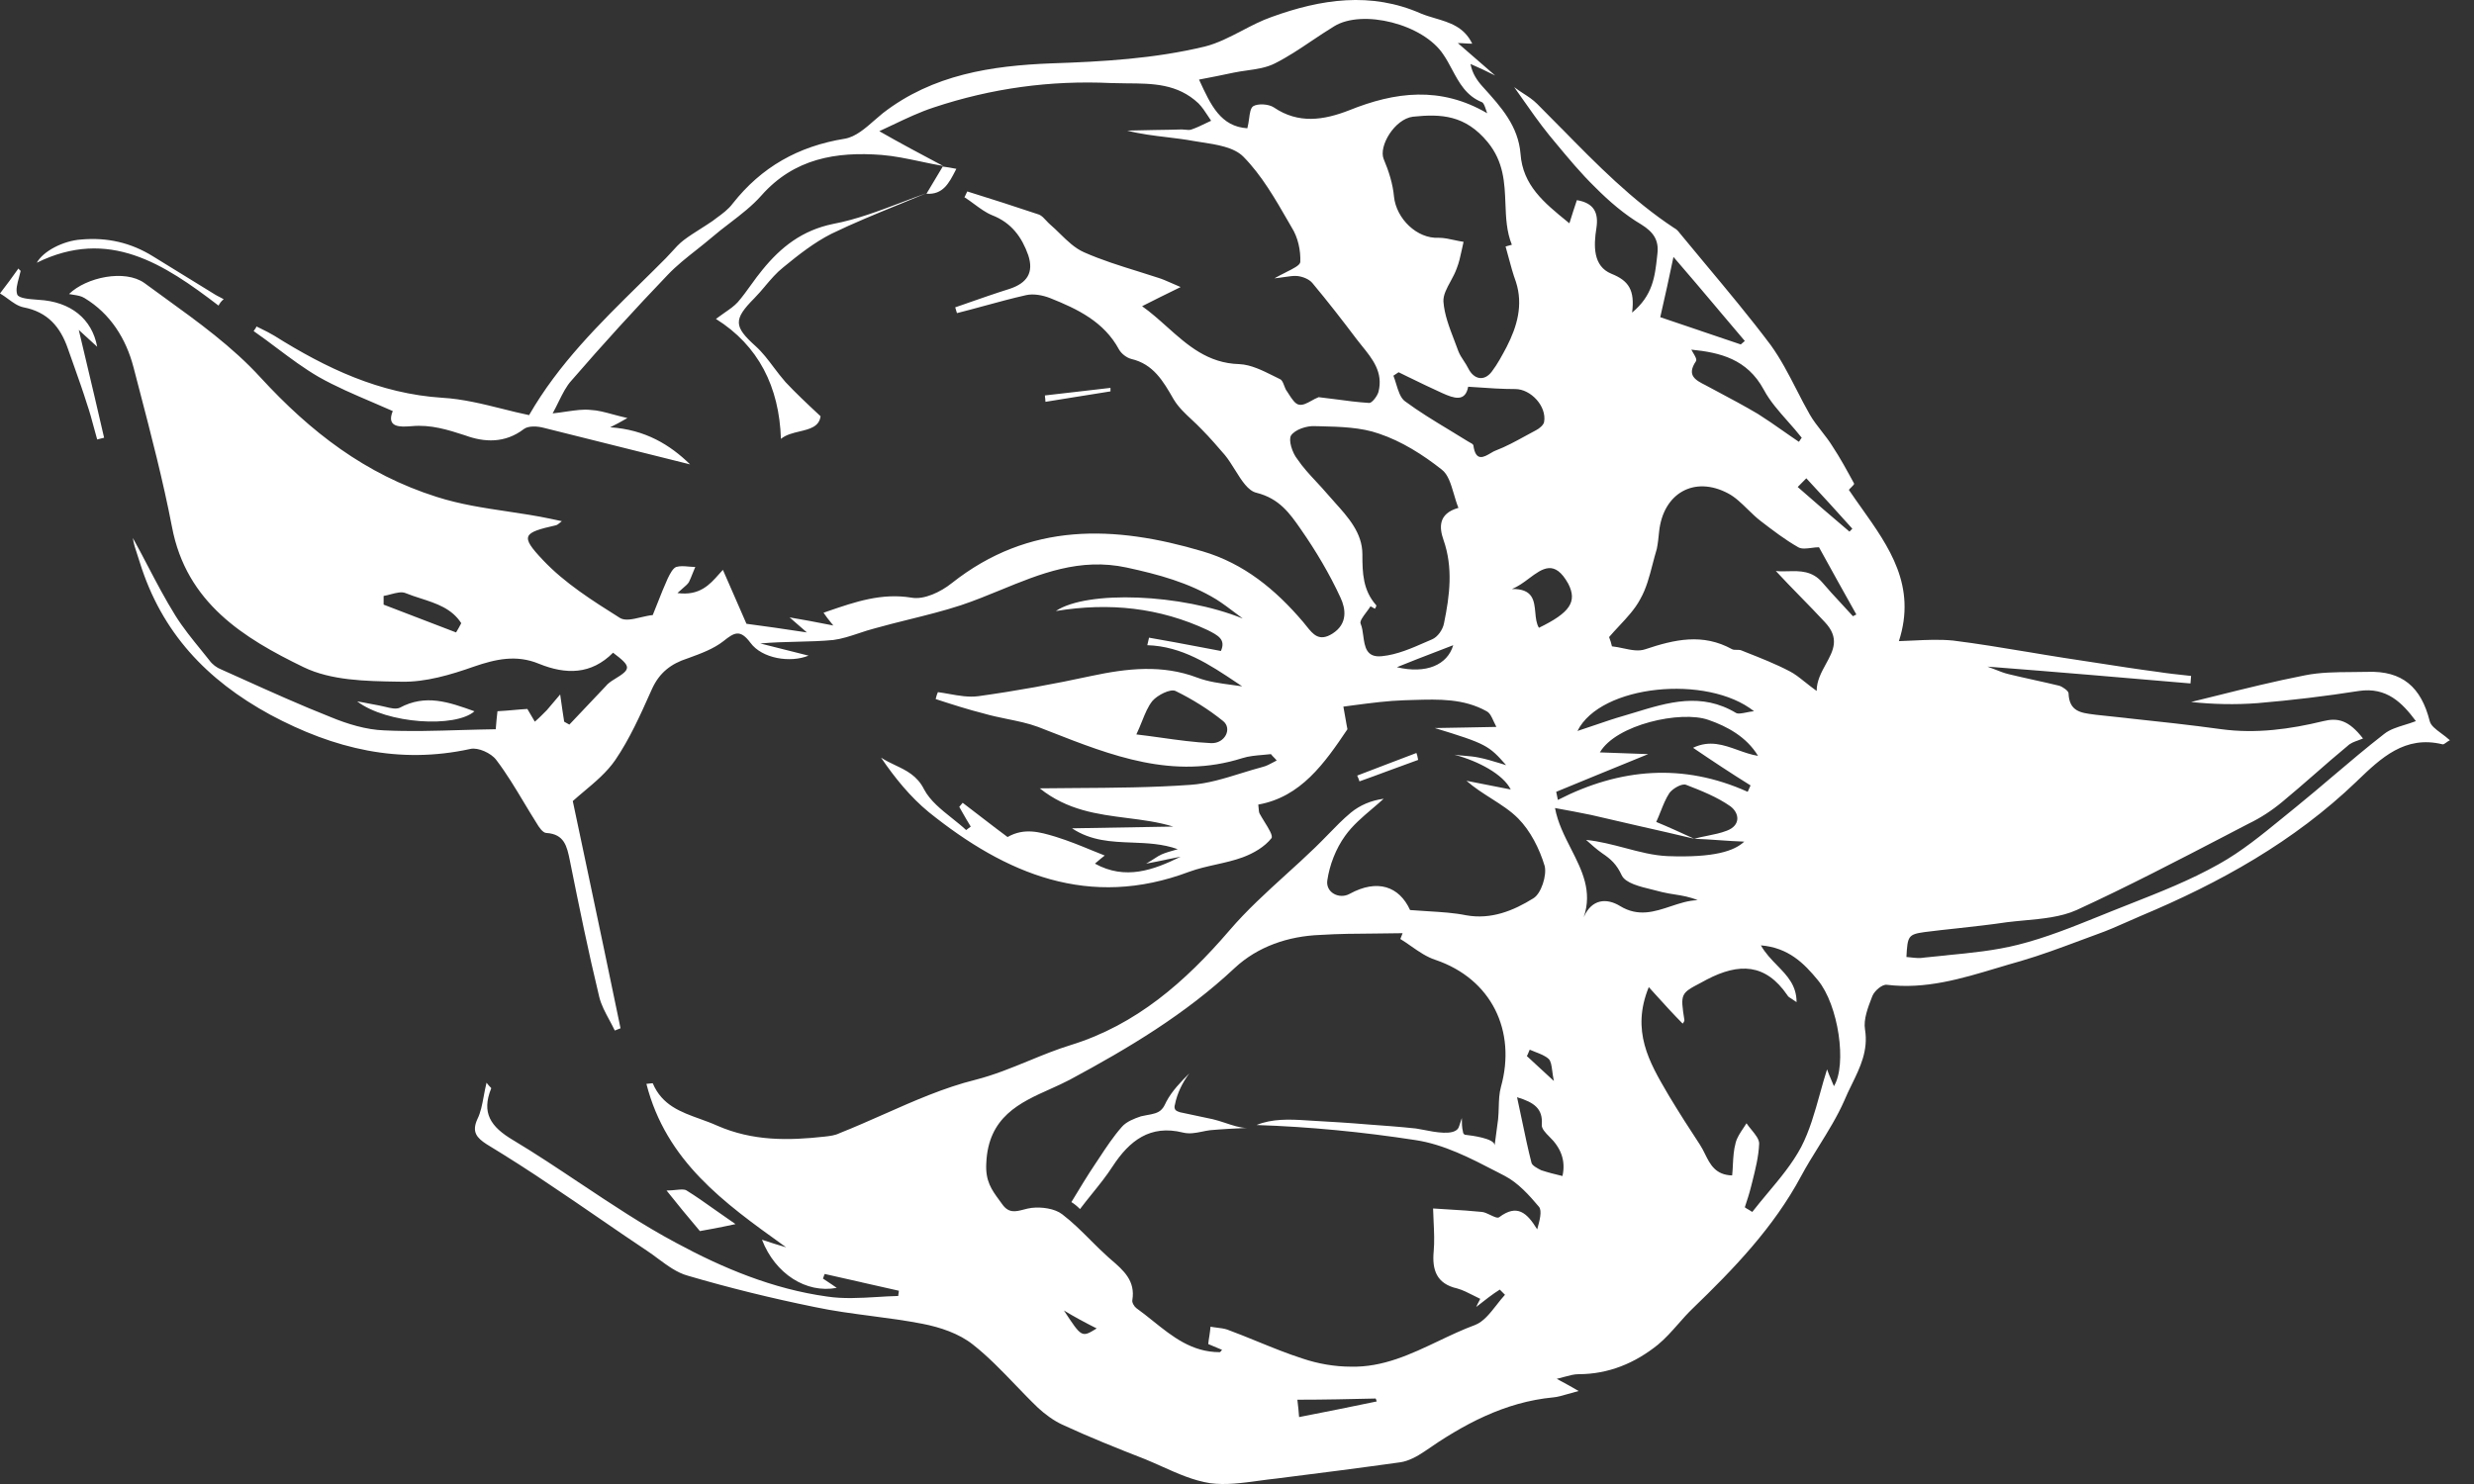 <svg width="50" height="30" viewBox="0 0 50 30" fill="none" xmlns="http://www.w3.org/2000/svg">
<rect x="0" y="0" width="50" height="30" fill="#333333" stroke="none"/>
<path fill-rule="evenodd" clip-rule="evenodd" d="M18.602 3.264L18.602 3.264L18.602 3.264L18.602 3.264L18.602 3.264L18.602 3.264L18.602 3.264L18.602 3.264L18.602 3.264C18.754 3.296 18.907 3.329 19.061 3.355L19.061 3.355C18.619 3.12 18.178 2.886 17.771 2.652C17.862 2.61 17.956 2.566 18.052 2.52C18.311 2.397 18.587 2.265 18.875 2.171C20.037 1.785 21.223 1.621 22.455 1.679C22.561 1.683 22.667 1.684 22.773 1.685C23.292 1.688 23.797 1.69 24.221 2.089C24.297 2.166 24.354 2.254 24.411 2.341C24.433 2.375 24.454 2.408 24.477 2.441C24.44 2.458 24.404 2.475 24.367 2.493L24.367 2.493C24.275 2.538 24.181 2.583 24.082 2.617C24.044 2.632 24 2.627 23.955 2.622C23.932 2.619 23.908 2.617 23.884 2.617C23.703 2.623 23.518 2.625 23.332 2.628L23.332 2.628L23.332 2.628L23.332 2.628L23.332 2.628L23.332 2.628L23.332 2.628L23.332 2.628L23.332 2.628H23.332C23.149 2.631 22.965 2.634 22.78 2.64C23.05 2.71 23.32 2.742 23.587 2.774C23.769 2.796 23.95 2.818 24.128 2.851C24.177 2.859 24.228 2.867 24.279 2.875C24.594 2.923 24.938 2.976 25.128 3.167C25.495 3.538 25.772 4.019 26.043 4.49L26.104 4.596C26.232 4.796 26.29 5.065 26.279 5.299C26.27 5.364 26.142 5.428 25.983 5.507L25.983 5.507L25.983 5.507L25.983 5.508C25.911 5.544 25.832 5.583 25.756 5.627C25.835 5.619 25.903 5.609 25.962 5.6C26.067 5.585 26.146 5.573 26.22 5.58C26.325 5.592 26.453 5.639 26.523 5.721C26.836 6.096 27.127 6.471 27.418 6.857C27.451 6.9 27.485 6.943 27.52 6.986L27.52 6.986C27.739 7.256 27.96 7.529 27.859 7.923C27.836 8.005 27.731 8.146 27.673 8.146C27.435 8.131 27.202 8.1 26.981 8.07C26.867 8.055 26.757 8.041 26.65 8.029C26.598 8.049 26.548 8.077 26.501 8.103C26.412 8.152 26.331 8.196 26.255 8.181C26.177 8.171 26.106 8.06 26.044 7.963L26.044 7.962L26.044 7.962L26.043 7.962L26.043 7.961L26.043 7.961L26.043 7.961C26.032 7.944 26.022 7.927 26.011 7.912C25.986 7.882 25.97 7.839 25.954 7.797C25.933 7.741 25.912 7.686 25.872 7.666C25.829 7.645 25.785 7.623 25.741 7.601L25.741 7.601C25.514 7.488 25.28 7.371 25.047 7.361C24.41 7.344 24.002 6.98 23.585 6.607L23.585 6.607C23.424 6.463 23.261 6.317 23.082 6.19C23.338 6.061 23.547 5.955 23.861 5.803C23.791 5.773 23.732 5.747 23.679 5.724L23.679 5.724C23.567 5.675 23.487 5.64 23.408 5.616C23.275 5.572 23.141 5.53 23.006 5.488L23.006 5.488C22.633 5.372 22.258 5.255 21.909 5.1C21.724 5.019 21.572 4.871 21.423 4.725L21.423 4.725L21.423 4.725C21.357 4.66 21.291 4.596 21.223 4.538C21.198 4.517 21.172 4.489 21.147 4.462C21.101 4.412 21.054 4.361 21.002 4.339C20.514 4.175 20.037 4.022 19.549 3.87C19.538 3.888 19.529 3.908 19.52 3.929C19.511 3.949 19.503 3.97 19.491 3.987C19.558 4.029 19.623 4.077 19.688 4.125C19.805 4.211 19.922 4.298 20.049 4.35C20.444 4.503 20.653 4.796 20.781 5.159C20.897 5.51 20.758 5.721 20.409 5.838C20.113 5.931 19.825 6.032 19.532 6.134L19.532 6.134L19.531 6.135C19.456 6.161 19.381 6.187 19.305 6.213C19.317 6.26 19.328 6.295 19.34 6.33L19.34 6.33C19.526 6.283 19.712 6.233 19.898 6.182C20.177 6.106 20.456 6.03 20.735 5.967C20.886 5.932 21.072 5.967 21.223 6.026C21.781 6.248 22.315 6.506 22.617 7.068C22.664 7.15 22.769 7.232 22.862 7.256C23.309 7.36 23.508 7.704 23.714 8.063L23.722 8.076C23.815 8.232 23.955 8.363 24.093 8.491L24.093 8.491C24.161 8.555 24.229 8.619 24.291 8.685C24.454 8.849 24.605 9.025 24.756 9.2C24.829 9.289 24.895 9.396 24.961 9.501L24.961 9.501C25.094 9.715 25.224 9.923 25.395 9.962C25.856 10.078 26.066 10.378 26.284 10.691L26.29 10.7C26.592 11.133 26.871 11.602 27.092 12.082C27.197 12.305 27.243 12.61 26.929 12.809C26.661 12.979 26.537 12.823 26.405 12.658C26.383 12.63 26.36 12.601 26.337 12.574C25.779 11.918 25.14 11.391 24.303 11.145C22.524 10.618 20.804 10.548 19.235 11.789C19.015 11.965 18.677 12.129 18.422 12.082C17.817 11.983 17.285 12.166 16.738 12.354L16.644 12.387C16.69 12.457 16.737 12.516 16.841 12.645L16.713 12.62C16.469 12.572 16.256 12.531 15.958 12.481L15.958 12.481C16.121 12.621 16.202 12.691 16.307 12.785C15.853 12.715 15.435 12.656 15.086 12.61C14.999 12.412 14.922 12.235 14.849 12.067L14.849 12.067L14.849 12.067C14.767 11.877 14.69 11.7 14.61 11.52C14.583 11.548 14.557 11.578 14.53 11.608C14.346 11.816 14.139 12.05 13.691 11.989C13.733 11.951 13.768 11.92 13.798 11.894L13.798 11.894L13.798 11.894C13.861 11.84 13.9 11.806 13.924 11.766C13.951 11.711 13.974 11.653 13.998 11.592L13.998 11.592L13.998 11.592L13.998 11.592L13.998 11.592L13.998 11.592L13.998 11.592C14.015 11.549 14.032 11.505 14.052 11.461C14.009 11.461 13.965 11.457 13.921 11.454C13.834 11.446 13.746 11.438 13.668 11.461C13.599 11.485 13.54 11.602 13.494 11.696C13.421 11.857 13.357 12.019 13.297 12.171L13.297 12.171L13.297 12.171L13.297 12.171C13.261 12.262 13.226 12.351 13.192 12.434C13.115 12.441 13.034 12.461 12.953 12.479C12.79 12.518 12.631 12.555 12.529 12.492L12.529 12.492C11.971 12.141 11.414 11.789 10.972 11.321C10.507 10.829 10.565 10.77 11.239 10.618C11.267 10.608 11.288 10.592 11.324 10.561C11.334 10.554 11.344 10.545 11.355 10.536C11.251 10.512 11.193 10.501 11.135 10.489L11.135 10.489C10.843 10.427 10.549 10.383 10.255 10.339L10.255 10.339L10.255 10.339L10.255 10.339L10.255 10.339L10.255 10.339L10.255 10.339L10.255 10.339L10.255 10.339C9.777 10.268 9.297 10.196 8.822 10.044C7.381 9.587 6.277 8.732 5.265 7.631C4.699 7.011 4.002 6.507 3.312 6.008C3.18 5.912 3.048 5.817 2.918 5.721C2.522 5.44 1.744 5.604 1.395 5.944C1.425 5.95 1.456 5.955 1.488 5.96C1.565 5.972 1.643 5.984 1.709 6.026C2.232 6.342 2.546 6.846 2.697 7.42C2.737 7.574 2.777 7.728 2.817 7.881L2.817 7.882L2.817 7.883L2.817 7.883L2.817 7.883L2.818 7.884L2.818 7.884C3.058 8.804 3.296 9.72 3.476 10.653C3.766 12.188 4.928 12.902 6.137 13.488C6.693 13.757 7.387 13.769 8.026 13.78L8.113 13.781C8.601 13.793 9.112 13.64 9.577 13.476C10.019 13.324 10.437 13.23 10.891 13.418C11.437 13.64 11.948 13.64 12.39 13.195C12.762 13.476 12.762 13.523 12.413 13.734C12.355 13.769 12.285 13.816 12.239 13.875L11.507 14.648C11.489 14.636 11.472 14.627 11.454 14.619C11.437 14.61 11.419 14.601 11.402 14.589L11.402 14.589C11.379 14.437 11.355 14.285 11.321 14.039C11.193 14.191 11.123 14.273 11.053 14.355L11.053 14.355C10.972 14.437 10.891 14.519 10.809 14.589C10.779 14.535 10.746 14.48 10.718 14.434L10.718 14.434C10.691 14.39 10.669 14.354 10.658 14.332C10.567 14.337 10.478 14.345 10.387 14.353L10.387 14.353C10.281 14.362 10.172 14.372 10.054 14.378C10.042 14.472 10.03 14.601 10.019 14.742C9.792 14.745 9.564 14.752 9.338 14.758L9.337 14.758H9.337H9.337H9.337H9.337C8.81 14.774 8.284 14.79 7.764 14.765C7.404 14.753 7.02 14.636 6.683 14.496C6.076 14.256 5.476 13.986 4.878 13.716L4.878 13.716L4.878 13.716C4.744 13.656 4.609 13.595 4.475 13.535C4.382 13.5 4.289 13.43 4.231 13.348C4.177 13.28 4.122 13.212 4.067 13.144C3.883 12.918 3.697 12.688 3.545 12.445C3.341 12.117 3.161 11.775 2.981 11.43L2.981 11.43C2.884 11.245 2.787 11.059 2.685 10.876C2.701 10.993 2.737 11.1 2.773 11.206C2.791 11.26 2.809 11.313 2.825 11.368C3.266 12.785 4.173 13.746 5.463 14.449C6.753 15.14 8.066 15.456 9.508 15.14C9.659 15.105 9.926 15.222 10.03 15.363C10.235 15.632 10.413 15.929 10.59 16.224C10.674 16.364 10.758 16.503 10.844 16.639C10.891 16.721 10.972 16.839 11.042 16.839C11.407 16.862 11.458 17.111 11.515 17.386L11.518 17.401C11.704 18.326 11.89 19.24 12.111 20.154C12.15 20.314 12.233 20.468 12.315 20.62C12.353 20.691 12.391 20.762 12.425 20.833C12.442 20.828 12.462 20.819 12.483 20.81L12.483 20.81C12.503 20.801 12.524 20.792 12.541 20.787C12.321 19.719 12.095 18.651 11.868 17.575C11.771 17.116 11.674 16.656 11.576 16.194C11.646 16.131 11.723 16.066 11.805 15.997C12.023 15.814 12.267 15.61 12.436 15.363C12.725 14.938 12.939 14.46 13.149 13.99L13.18 13.921C13.331 13.594 13.564 13.418 13.889 13.312L13.923 13.3C14.168 13.21 14.421 13.118 14.621 12.961C14.842 12.785 14.958 12.715 15.168 12.996C15.4 13.312 15.97 13.406 16.341 13.254L15.365 13.008C15.619 12.985 15.868 12.979 16.112 12.973H16.112H16.112C16.359 12.967 16.602 12.961 16.841 12.938C17.013 12.916 17.184 12.859 17.356 12.802C17.463 12.766 17.571 12.73 17.678 12.703C17.908 12.638 18.139 12.581 18.371 12.523C18.724 12.435 19.077 12.348 19.421 12.235C19.692 12.145 19.956 12.036 20.221 11.928C21.024 11.598 21.824 11.27 22.769 11.473C23.419 11.614 24.024 11.778 24.582 12.117C24.718 12.203 24.848 12.302 24.977 12.399L24.977 12.399L24.977 12.399L24.977 12.399L24.977 12.399L24.977 12.399C25.024 12.435 25.07 12.47 25.116 12.504C23.873 12 21.967 11.93 21.339 12.352C22.42 12.176 23.431 12.281 24.407 12.738C24.616 12.844 24.779 12.926 24.675 13.16C24.538 13.134 24.403 13.109 24.269 13.083C23.914 13.016 23.568 12.95 23.222 12.891C23.21 12.949 23.199 12.996 23.187 13.043L23.187 13.043C23.894 13.065 24.449 13.436 24.993 13.8L25.105 13.875C25.038 13.865 24.971 13.856 24.905 13.847C24.659 13.814 24.418 13.782 24.198 13.699C23.489 13.43 22.78 13.511 22.06 13.664C21.304 13.828 20.537 13.968 19.77 14.074C19.578 14.099 19.379 14.064 19.183 14.029C19.107 14.015 19.031 14.002 18.956 13.992C18.933 14.039 18.922 14.085 18.91 14.132C19.235 14.238 19.561 14.343 19.886 14.425C20.04 14.47 20.198 14.502 20.356 14.535C20.567 14.578 20.779 14.621 20.979 14.695C21.057 14.725 21.136 14.756 21.215 14.787L21.215 14.787C22.462 15.276 23.716 15.768 25.105 15.327C25.238 15.285 25.378 15.273 25.519 15.261C25.574 15.257 25.63 15.252 25.686 15.245C25.703 15.269 25.724 15.289 25.744 15.31L25.744 15.31C25.764 15.33 25.785 15.351 25.802 15.374C25.779 15.386 25.756 15.398 25.732 15.411C25.663 15.448 25.593 15.486 25.523 15.503C25.376 15.542 25.23 15.587 25.084 15.632C24.745 15.737 24.408 15.842 24.059 15.866C23.287 15.921 22.515 15.926 21.704 15.931H21.703C21.477 15.932 21.247 15.934 21.014 15.937C21.57 16.382 22.18 16.46 22.781 16.537C23.096 16.577 23.41 16.617 23.71 16.71L23.462 16.714C22.884 16.724 22.305 16.735 21.665 16.745C22.052 17.001 22.462 17.017 22.878 17.033C23.186 17.045 23.496 17.057 23.803 17.167L23.803 17.167L23.803 17.167L23.803 17.167C23.64 17.213 23.559 17.237 23.477 17.272C23.432 17.291 23.391 17.318 23.335 17.354L23.335 17.354C23.29 17.383 23.236 17.418 23.164 17.459C23.327 17.429 23.456 17.402 23.57 17.378L23.57 17.378L23.57 17.377C23.674 17.355 23.766 17.336 23.861 17.319C23.315 17.588 22.745 17.799 22.129 17.459C22.222 17.377 22.28 17.331 22.327 17.295C22.239 17.261 22.153 17.225 22.066 17.19L22.066 17.19C21.831 17.093 21.597 16.998 21.351 16.921L21.326 16.913C21.02 16.822 20.703 16.727 20.363 16.921C20.213 16.811 20.04 16.677 19.856 16.536C19.726 16.435 19.591 16.331 19.456 16.229C19.445 16.241 19.433 16.256 19.421 16.27C19.41 16.285 19.398 16.3 19.387 16.311C19.411 16.354 19.434 16.395 19.457 16.435C19.511 16.529 19.562 16.619 19.619 16.71C19.602 16.721 19.587 16.733 19.572 16.745C19.558 16.756 19.543 16.768 19.526 16.78C19.437 16.697 19.338 16.619 19.24 16.54C19.019 16.364 18.798 16.187 18.677 15.96C18.539 15.681 18.315 15.574 18.089 15.467C17.993 15.421 17.896 15.375 17.806 15.316C18.085 15.726 18.399 16.112 18.77 16.417C20.328 17.67 22.013 18.385 24.035 17.623C24.21 17.559 24.393 17.518 24.576 17.477C24.759 17.436 24.942 17.395 25.116 17.331C25.337 17.249 25.558 17.12 25.697 16.944C25.73 16.895 25.642 16.752 25.554 16.611C25.518 16.552 25.481 16.492 25.453 16.44C25.445 16.423 25.442 16.398 25.437 16.338L25.437 16.338L25.437 16.338C25.435 16.318 25.433 16.294 25.43 16.265C26.29 16.112 26.767 15.433 27.232 14.742L27.213 14.642L27.213 14.641L27.213 14.641C27.192 14.526 27.168 14.392 27.15 14.285C27.216 14.276 27.28 14.268 27.343 14.259C27.717 14.21 28.054 14.166 28.382 14.156C28.447 14.155 28.513 14.152 28.578 14.15C29.075 14.135 29.582 14.12 30.044 14.378C30.111 14.412 30.147 14.493 30.188 14.584C30.205 14.62 30.222 14.658 30.242 14.695C30.019 14.701 29.82 14.704 29.619 14.707C29.422 14.709 29.223 14.712 28.998 14.718C30.032 15.034 30.091 15.07 30.439 15.468C30.393 15.454 30.349 15.441 30.305 15.427L30.305 15.427C30.161 15.383 30.027 15.343 29.893 15.316C29.796 15.295 29.695 15.286 29.594 15.278C29.526 15.272 29.459 15.267 29.393 15.257C29.881 15.386 30.381 15.655 30.532 15.96L30.532 15.96C30.23 15.901 29.928 15.843 29.637 15.784C29.8 15.926 29.976 16.038 30.146 16.146C30.34 16.27 30.529 16.39 30.683 16.546C30.927 16.792 31.113 17.155 31.218 17.506C31.265 17.694 31.148 18.069 30.986 18.162C30.59 18.408 30.137 18.596 29.626 18.502C29.384 18.453 29.138 18.439 28.87 18.422H28.87L28.87 18.422H28.87C28.751 18.415 28.627 18.407 28.498 18.397C28.278 17.916 27.836 17.764 27.278 18.069C27.069 18.186 26.79 18.045 26.825 17.799C26.871 17.483 26.999 17.155 27.185 16.897C27.334 16.688 27.531 16.521 27.728 16.353L27.728 16.353L27.728 16.353L27.728 16.353L27.728 16.353L27.728 16.353L27.728 16.353C27.808 16.285 27.887 16.218 27.964 16.147C27.708 16.183 27.487 16.276 27.301 16.428C27.139 16.563 26.99 16.716 26.841 16.87C26.755 16.958 26.669 17.046 26.581 17.131C26.386 17.32 26.187 17.501 25.987 17.682L25.987 17.682C25.591 18.043 25.197 18.401 24.849 18.807C23.954 19.849 22.966 20.716 21.641 21.126C21.352 21.215 21.073 21.329 20.794 21.444L20.794 21.444L20.794 21.444L20.794 21.444L20.793 21.444L20.793 21.444L20.793 21.444L20.793 21.444L20.793 21.444C20.444 21.587 20.092 21.732 19.712 21.829C19.079 21.987 18.473 22.255 17.864 22.525C17.567 22.656 17.27 22.788 16.969 22.907C16.876 22.954 16.771 22.965 16.667 22.977C15.935 23.059 15.214 23.071 14.493 22.755C14.38 22.704 14.263 22.662 14.148 22.62C13.756 22.479 13.38 22.343 13.192 21.899C13.192 21.899 13.157 21.899 13.064 21.911C13.464 23.477 14.638 24.318 15.825 25.17L15.888 25.215C15.726 25.168 15.574 25.121 15.4 25.062C15.667 25.754 16.295 26.152 16.911 26.035C16.875 26.01 16.841 25.988 16.809 25.965C16.748 25.924 16.693 25.886 16.632 25.847C16.638 25.83 16.644 25.815 16.649 25.801L16.649 25.801L16.649 25.801L16.649 25.8L16.649 25.8C16.655 25.786 16.661 25.771 16.667 25.754C16.917 25.812 17.166 25.868 17.416 25.923L17.416 25.924L17.417 25.924C17.667 25.979 17.916 26.035 18.166 26.093C18.166 26.111 18.163 26.128 18.16 26.146L18.16 26.146L18.16 26.146C18.157 26.164 18.154 26.181 18.154 26.199C18.01 26.202 17.866 26.211 17.722 26.22H17.722H17.722H17.721H17.721H17.721H17.721H17.721H17.721H17.721C17.379 26.24 17.041 26.26 16.713 26.21C15.621 26.058 14.61 25.637 13.657 25.121C12.991 24.765 12.362 24.345 11.731 23.925L11.731 23.925L11.731 23.925L11.731 23.925L11.731 23.925L11.731 23.925L11.731 23.925L11.731 23.925L11.731 23.925L11.731 23.925L11.73 23.925C11.281 23.625 10.832 23.325 10.368 23.047C9.914 22.778 9.728 22.497 9.926 22.005C9.932 21.999 9.926 21.993 9.91 21.977C9.894 21.961 9.868 21.935 9.833 21.888C9.809 21.984 9.792 22.076 9.776 22.163C9.744 22.333 9.716 22.487 9.647 22.626C9.531 22.884 9.635 23.001 9.833 23.13C10.275 23.399 10.716 23.68 11.146 23.973C11.472 24.19 11.791 24.409 12.111 24.629L12.111 24.629C12.431 24.849 12.75 25.068 13.076 25.285C13.152 25.335 13.227 25.391 13.302 25.447C13.492 25.587 13.684 25.73 13.901 25.789C14.738 26.035 15.598 26.246 16.458 26.421C16.838 26.502 17.226 26.553 17.613 26.604L17.613 26.604L17.613 26.604L17.613 26.604L17.613 26.604L17.613 26.604L17.613 26.604L17.613 26.604L17.613 26.604C17.958 26.649 18.303 26.695 18.643 26.761C19.003 26.831 19.387 26.96 19.665 27.183C19.97 27.423 20.242 27.706 20.514 27.989C20.667 28.148 20.82 28.308 20.979 28.46C21.118 28.589 21.293 28.718 21.467 28.799C22.025 29.057 22.583 29.28 23.152 29.502C23.265 29.549 23.377 29.599 23.489 29.649C23.804 29.79 24.119 29.931 24.454 29.983C24.77 30.026 25.106 29.98 25.442 29.934L25.442 29.934C25.562 29.918 25.683 29.901 25.802 29.889C26.639 29.784 27.464 29.678 28.301 29.561C28.463 29.538 28.638 29.444 28.777 29.35C29.568 28.799 30.404 28.343 31.392 28.249C31.48 28.241 31.568 28.215 31.679 28.183L31.679 28.183L31.679 28.183C31.745 28.163 31.818 28.142 31.904 28.12C31.749 28.029 31.659 27.98 31.555 27.924L31.554 27.924L31.554 27.924L31.554 27.924C31.525 27.908 31.495 27.892 31.462 27.874C31.523 27.86 31.576 27.845 31.623 27.832C31.732 27.803 31.815 27.78 31.904 27.78C32.508 27.78 33.043 27.558 33.508 27.183C33.655 27.061 33.784 26.916 33.913 26.77C34.007 26.663 34.102 26.555 34.205 26.456C35.042 25.648 35.844 24.816 36.402 23.774C36.512 23.569 36.636 23.37 36.759 23.172L36.759 23.172L36.759 23.172L36.759 23.172L36.759 23.172L36.759 23.172L36.759 23.172L36.759 23.172L36.759 23.172C36.946 22.87 37.133 22.569 37.273 22.251C37.319 22.14 37.372 22.031 37.426 21.921C37.593 21.58 37.762 21.235 37.692 20.81C37.658 20.608 37.753 20.362 37.833 20.156L37.833 20.156L37.833 20.156L37.843 20.131C37.889 20.025 38.04 19.896 38.133 19.908C38.914 20.004 39.64 19.785 40.362 19.568L40.362 19.568L40.363 19.568L40.363 19.568L40.363 19.568L40.363 19.568L40.363 19.568L40.363 19.568L40.363 19.568C40.523 19.52 40.682 19.472 40.841 19.428C41.247 19.309 41.639 19.163 42.033 19.016C42.147 18.973 42.261 18.931 42.376 18.889C42.589 18.814 42.796 18.723 43.005 18.63L43.006 18.63L43.006 18.629L43.006 18.629L43.006 18.629L43.006 18.629L43.006 18.629L43.007 18.629C43.094 18.59 43.182 18.552 43.27 18.514C44.863 17.846 46.362 17.014 47.629 15.796L47.647 15.778C48.118 15.327 48.603 14.861 49.361 15.046C49.382 15.053 49.407 15.035 49.439 15.011C49.46 14.996 49.484 14.978 49.512 14.964C49.455 14.912 49.393 14.866 49.335 14.823C49.225 14.741 49.128 14.669 49.105 14.578C48.931 13.886 48.547 13.558 47.85 13.582C47.742 13.585 47.635 13.585 47.528 13.586H47.528C47.206 13.588 46.888 13.591 46.583 13.652C45.973 13.771 45.378 13.919 44.78 14.068L44.78 14.068C44.614 14.109 44.448 14.15 44.282 14.191C44.723 14.238 45.176 14.249 45.63 14.214C46.315 14.156 47.001 14.074 47.675 13.968C48.233 13.886 48.547 14.203 48.826 14.578C48.747 14.608 48.67 14.632 48.595 14.655C48.439 14.704 48.297 14.748 48.187 14.835C47.835 15.108 47.495 15.397 47.155 15.685L47.155 15.685C46.911 15.892 46.668 16.099 46.42 16.3C46.321 16.379 46.222 16.46 46.124 16.541L46.124 16.541L46.124 16.541L46.124 16.541C45.712 16.877 45.299 17.216 44.839 17.471C44.268 17.793 43.656 18.034 43.044 18.275L43.044 18.275C42.922 18.323 42.8 18.371 42.678 18.42C42.591 18.455 42.505 18.49 42.418 18.525L42.418 18.525C41.885 18.74 41.343 18.959 40.783 19.099C40.321 19.216 39.831 19.264 39.346 19.311L39.346 19.312C39.197 19.326 39.048 19.341 38.9 19.357C38.8 19.376 38.706 19.365 38.609 19.354C38.582 19.351 38.556 19.348 38.529 19.346C38.552 18.924 38.563 18.889 38.9 18.842C39.119 18.814 39.337 18.79 39.555 18.767L39.555 18.767C39.893 18.729 40.23 18.693 40.562 18.643C40.677 18.629 40.793 18.618 40.909 18.607L40.909 18.607C41.279 18.573 41.651 18.539 41.969 18.397C42.996 17.925 44.006 17.399 45.014 16.875L45.016 16.873L45.027 16.868C45.166 16.796 45.305 16.723 45.444 16.651C45.688 16.534 45.92 16.382 46.13 16.206C46.35 16.024 46.568 15.834 46.786 15.644L46.786 15.644C47.004 15.453 47.222 15.263 47.443 15.081C47.5 15.024 47.58 14.995 47.659 14.967C47.693 14.955 47.726 14.943 47.757 14.929C47.466 14.554 47.245 14.507 46.955 14.578C46.281 14.742 45.595 14.835 44.898 14.742C44.261 14.654 43.625 14.586 42.989 14.518L42.988 14.517C42.776 14.495 42.564 14.472 42.352 14.449L42.309 14.443C42.057 14.411 41.817 14.381 41.806 14.015C41.806 13.968 41.69 13.886 41.62 13.863C41.452 13.822 41.28 13.784 41.109 13.746C40.937 13.708 40.766 13.67 40.597 13.629C40.502 13.607 40.412 13.57 40.323 13.535C40.271 13.514 40.219 13.494 40.167 13.476C41.539 13.582 42.91 13.699 44.27 13.816C44.27 13.793 44.273 13.766 44.276 13.74C44.279 13.714 44.282 13.687 44.282 13.664L44.224 13.658C44.02 13.636 43.809 13.614 43.607 13.582C43.189 13.527 42.771 13.462 42.352 13.397L42.352 13.397C42.143 13.364 41.934 13.332 41.725 13.301C41.467 13.261 41.21 13.218 40.954 13.175L40.954 13.175L40.953 13.175L40.953 13.175L40.953 13.175L40.953 13.175C40.459 13.093 39.967 13.011 39.47 12.949C39.201 12.923 38.933 12.936 38.659 12.949C38.566 12.953 38.472 12.958 38.377 12.961C38.739 11.845 38.179 11.055 37.622 10.27C37.535 10.148 37.449 10.026 37.366 9.903C37.379 9.886 37.399 9.866 37.418 9.848C37.449 9.817 37.478 9.789 37.471 9.774C37.331 9.517 37.192 9.259 37.029 9.013C36.965 8.91 36.89 8.814 36.816 8.719C36.73 8.609 36.645 8.5 36.576 8.38C36.482 8.216 36.395 8.047 36.309 7.878L36.309 7.878C36.149 7.567 35.989 7.256 35.786 6.975C35.364 6.413 34.911 5.871 34.459 5.329C34.289 5.124 34.118 4.919 33.949 4.714C33.914 4.667 33.88 4.632 33.833 4.608C32.983 4.047 32.271 3.323 31.561 2.599L31.56 2.599L31.56 2.599C31.396 2.433 31.233 2.266 31.067 2.101C30.981 2.014 30.881 1.95 30.782 1.886C30.721 1.846 30.66 1.806 30.602 1.761C30.651 1.831 30.7 1.9 30.749 1.97L30.749 1.97L30.749 1.97L30.749 1.97C30.93 2.228 31.11 2.485 31.311 2.734C31.351 2.782 31.391 2.83 31.431 2.879L31.431 2.879L31.431 2.879C31.692 3.193 31.949 3.504 32.241 3.788C32.52 4.069 32.834 4.339 33.171 4.538C33.415 4.69 33.531 4.854 33.496 5.135L33.489 5.199C33.446 5.588 33.403 5.974 32.985 6.319C33.043 5.862 32.915 5.674 32.566 5.534C32.194 5.381 32.206 4.971 32.264 4.608C32.31 4.304 32.218 4.104 31.869 4.046C31.822 4.186 31.776 4.327 31.718 4.514L31.677 4.481C31.204 4.096 30.775 3.746 30.73 3.109C30.684 2.547 30.338 2.165 29.986 1.775L29.963 1.75C29.847 1.621 29.754 1.48 29.719 1.293C29.881 1.363 30.056 1.445 30.218 1.527C29.974 1.316 29.73 1.105 29.463 0.871C29.515 0.871 29.562 0.874 29.608 0.877C29.655 0.88 29.701 0.883 29.754 0.883C29.589 0.542 29.296 0.456 29.007 0.37C28.909 0.341 28.811 0.312 28.719 0.274C27.708 -0.172 26.697 -0.019 25.697 0.344C25.492 0.416 25.296 0.518 25.101 0.62C24.854 0.748 24.609 0.876 24.349 0.941C23.326 1.187 22.292 1.246 21.246 1.281C20.049 1.328 18.852 1.504 17.841 2.289C17.788 2.332 17.735 2.378 17.681 2.425L17.681 2.425C17.489 2.594 17.292 2.767 17.074 2.804C16.132 2.956 15.388 3.378 14.807 4.116C14.722 4.231 14.597 4.323 14.477 4.41L14.477 4.41C14.451 4.43 14.426 4.449 14.4 4.468C14.324 4.52 14.244 4.571 14.164 4.622C14.047 4.696 13.929 4.771 13.819 4.854C13.726 4.925 13.648 5.011 13.572 5.096L13.572 5.096C13.534 5.138 13.497 5.179 13.459 5.217C13.287 5.391 13.113 5.562 12.939 5.733L12.939 5.733C12.114 6.545 11.288 7.357 10.693 8.392C10.512 8.355 10.33 8.309 10.146 8.263C9.752 8.165 9.35 8.065 8.938 8.041C7.671 7.959 6.59 7.443 5.544 6.787C5.457 6.734 5.363 6.688 5.272 6.643L5.272 6.643L5.272 6.643C5.242 6.629 5.213 6.614 5.184 6.6C5.176 6.624 5.162 6.643 5.146 6.664C5.14 6.673 5.133 6.683 5.126 6.693C5.288 6.805 5.446 6.924 5.603 7.042C5.874 7.245 6.145 7.448 6.439 7.619C6.787 7.816 7.16 7.975 7.53 8.133L7.53 8.133C7.667 8.192 7.803 8.25 7.938 8.31C7.796 8.653 8.11 8.63 8.292 8.617L8.322 8.615C8.706 8.58 9.043 8.685 9.403 8.802C9.786 8.943 10.205 8.966 10.588 8.673C10.681 8.603 10.867 8.615 10.995 8.65L10.995 8.65C11.983 8.896 12.971 9.142 13.947 9.388C13.54 8.99 13.041 8.685 12.332 8.638C12.471 8.568 12.518 8.544 12.68 8.451C12.57 8.426 12.473 8.4 12.383 8.376C12.218 8.331 12.08 8.294 11.937 8.287C11.787 8.271 11.637 8.293 11.454 8.319C11.367 8.332 11.274 8.346 11.169 8.357C11.214 8.275 11.252 8.198 11.287 8.126L11.287 8.126L11.287 8.126L11.287 8.126L11.287 8.126L11.287 8.126C11.374 7.951 11.446 7.805 11.553 7.689C12.181 6.963 12.832 6.248 13.494 5.557C13.674 5.368 13.88 5.206 14.084 5.045C14.183 4.966 14.282 4.888 14.377 4.807C14.5 4.701 14.628 4.602 14.757 4.504C14.981 4.332 15.203 4.161 15.388 3.952C16.051 3.202 16.899 3.062 17.817 3.132C18.082 3.154 18.341 3.209 18.602 3.264ZM33.098 16.692C33.481 16.779 33.862 16.865 34.24 16.956C34.408 16.962 34.577 16.973 34.745 16.985C34.914 16.997 35.082 17.008 35.251 17.014C35.053 17.202 34.647 17.342 33.705 17.307C33.416 17.295 33.133 17.22 32.844 17.143L32.844 17.143C32.588 17.076 32.328 17.007 32.055 16.979L32.055 16.979C32.16 17.073 32.264 17.167 32.38 17.249C32.555 17.366 32.671 17.471 32.775 17.694C32.849 17.852 33.136 17.922 33.397 17.985L33.397 17.985C33.464 18.001 33.529 18.017 33.589 18.034C33.674 18.055 33.76 18.068 33.847 18.082C33.999 18.106 34.154 18.131 34.31 18.198C34.124 18.202 33.945 18.262 33.765 18.322C33.437 18.431 33.108 18.541 32.74 18.315C32.47 18.151 32.169 18.17 32.007 18.543C32.187 18.017 31.972 17.595 31.751 17.16C31.618 16.898 31.482 16.632 31.427 16.335C31.694 16.382 31.927 16.428 32.159 16.475L32.159 16.475C32.473 16.549 32.786 16.62 33.098 16.692ZM34.497 16.898C34.409 16.915 34.322 16.933 34.24 16.956C33.984 16.839 33.728 16.721 33.473 16.616C33.506 16.546 33.534 16.474 33.562 16.403L33.562 16.403L33.562 16.403L33.562 16.402L33.562 16.402L33.562 16.402L33.562 16.402L33.563 16.402C33.614 16.272 33.665 16.144 33.74 16.03C33.81 15.937 33.996 15.831 34.077 15.866C34.379 15.983 34.705 16.112 34.972 16.3C35.158 16.44 35.181 16.686 34.902 16.792C34.775 16.842 34.635 16.87 34.497 16.898ZM29.892 26.305L29.892 26.305C29.872 26.341 29.851 26.381 29.835 26.421L29.835 26.421C29.998 26.293 30.16 26.164 30.311 26.07L30.416 26.175C30.356 26.24 30.299 26.313 30.242 26.386C30.112 26.552 29.981 26.719 29.812 26.785C29.562 26.877 29.318 26.993 29.074 27.109C28.512 27.376 27.949 27.644 27.301 27.628C26.976 27.628 26.639 27.57 26.325 27.464C26.022 27.367 25.723 27.245 25.423 27.123L25.423 27.123C25.217 27.039 25.011 26.955 24.802 26.878C24.739 26.857 24.671 26.849 24.601 26.84C24.556 26.834 24.511 26.829 24.465 26.82C24.459 26.888 24.45 26.95 24.441 27.011C24.432 27.064 24.424 27.116 24.419 27.171C24.452 27.185 24.487 27.2 24.524 27.215L24.524 27.215C24.578 27.237 24.636 27.26 24.698 27.288C24.689 27.297 24.682 27.306 24.676 27.314L24.676 27.314C24.666 27.326 24.659 27.335 24.651 27.335C24.088 27.335 23.695 27.02 23.3 26.703C23.19 26.615 23.08 26.526 22.966 26.445C22.92 26.41 22.873 26.328 22.885 26.281C22.949 25.892 22.707 25.682 22.459 25.468C22.438 25.45 22.417 25.432 22.397 25.414C22.275 25.305 22.158 25.188 22.041 25.072L22.041 25.071C21.857 24.888 21.673 24.704 21.467 24.547C21.316 24.43 21.049 24.395 20.851 24.418C20.794 24.424 20.739 24.439 20.686 24.453C20.53 24.493 20.388 24.531 20.258 24.348C20.237 24.318 20.215 24.289 20.194 24.26C20.044 24.055 19.912 23.876 19.933 23.516C19.971 22.577 20.615 22.289 21.224 22.016C21.359 21.955 21.493 21.895 21.618 21.829C22.815 21.185 23.954 20.505 24.954 19.568C25.419 19.135 26.035 18.924 26.685 18.9C27.05 18.877 27.419 18.874 27.79 18.872H27.791H27.791C27.976 18.87 28.162 18.869 28.347 18.865C28.341 18.883 28.333 18.903 28.324 18.924C28.315 18.944 28.307 18.965 28.301 18.982C28.375 19.027 28.448 19.078 28.522 19.13L28.522 19.13L28.522 19.13C28.678 19.239 28.836 19.348 29.01 19.404C30.149 19.791 30.648 20.845 30.335 21.97C30.298 22.104 30.294 22.243 30.29 22.384V22.384C30.287 22.464 30.285 22.545 30.277 22.626C30.253 22.813 30.23 22.989 30.207 23.153C30.207 23.012 29.73 22.954 29.626 22.942C29.614 22.942 29.602 22.942 29.591 22.93C29.579 22.919 29.568 22.907 29.568 22.884C29.544 22.79 29.544 22.696 29.544 22.602L29.509 22.708L29.509 22.708C29.498 22.743 29.486 22.778 29.475 22.802C29.381 22.962 29.002 22.887 28.761 22.839C28.702 22.828 28.651 22.818 28.615 22.813C28.289 22.778 27.964 22.755 27.638 22.731C27.253 22.698 26.856 22.675 26.47 22.653L26.469 22.653L26.469 22.653L26.406 22.649C26.058 22.626 25.709 22.614 25.395 22.743C26.465 22.778 27.545 22.884 28.603 23.047C29.18 23.132 29.728 23.417 30.247 23.686L30.247 23.686C30.304 23.716 30.36 23.745 30.416 23.774C30.683 23.914 30.904 24.16 31.102 24.395C31.172 24.477 31.113 24.688 31.067 24.852C30.858 24.512 30.66 24.336 30.3 24.606C30.267 24.632 30.197 24.599 30.121 24.562C30.063 24.535 30.002 24.505 29.951 24.5C29.729 24.477 29.512 24.464 29.296 24.451L29.296 24.451C29.185 24.444 29.074 24.438 28.963 24.43C28.966 24.519 28.97 24.602 28.973 24.681L28.973 24.681L28.973 24.681L28.973 24.681C28.984 24.912 28.992 25.104 28.975 25.297C28.94 25.672 29.033 25.953 29.451 26.047C29.564 26.079 29.671 26.134 29.777 26.188C29.823 26.212 29.87 26.236 29.916 26.257C29.909 26.272 29.9 26.288 29.892 26.305ZM33.704 22.108C33.332 21.472 32.961 20.84 33.322 19.955L33.449 20.095C33.646 20.313 33.815 20.499 34.007 20.693C34.019 20.681 34.042 20.646 34.042 20.622C33.957 20.087 33.969 20.08 34.373 19.868C34.41 19.848 34.451 19.826 34.495 19.802C35.146 19.463 35.681 19.474 36.123 20.119C36.137 20.148 36.169 20.168 36.214 20.195C36.241 20.212 36.273 20.233 36.309 20.259C36.309 19.919 36.118 19.723 35.917 19.516C35.799 19.395 35.678 19.271 35.588 19.111C36.146 19.158 36.46 19.474 36.739 19.814C37.157 20.318 37.331 21.524 37.064 21.958C37.045 21.911 37.027 21.868 37.008 21.825L37.008 21.825C36.98 21.76 36.953 21.696 36.925 21.618C36.872 21.784 36.826 21.949 36.781 22.112C36.675 22.492 36.572 22.86 36.402 23.188C36.222 23.526 35.972 23.824 35.723 24.121C35.618 24.247 35.514 24.372 35.414 24.5C35.39 24.483 35.364 24.468 35.338 24.453C35.312 24.439 35.286 24.424 35.263 24.406C35.309 24.266 35.356 24.125 35.39 23.985L35.414 23.891C35.477 23.639 35.543 23.378 35.553 23.118C35.553 23.029 35.476 22.935 35.398 22.839C35.362 22.796 35.327 22.752 35.297 22.708C35.279 22.737 35.259 22.767 35.239 22.797C35.172 22.897 35.103 22.998 35.077 23.106C35.038 23.247 35.03 23.393 35.022 23.541L35.022 23.541C35.019 23.615 35.015 23.688 35.007 23.762C34.669 23.753 34.562 23.538 34.458 23.327C34.426 23.263 34.394 23.199 34.356 23.141C34.147 22.825 33.938 22.497 33.74 22.169L33.704 22.108ZM32.578 13.066C32.566 13.008 32.543 12.938 32.52 12.879C32.583 12.805 32.651 12.732 32.72 12.658L32.72 12.658C32.88 12.487 33.042 12.314 33.147 12.117C33.271 11.902 33.336 11.651 33.4 11.403C33.427 11.3 33.454 11.198 33.484 11.098C33.508 10.981 33.519 10.864 33.531 10.747C33.612 9.974 34.24 9.61 34.925 9.974C35.07 10.05 35.194 10.172 35.32 10.295L35.32 10.295C35.407 10.379 35.493 10.464 35.588 10.536L35.588 10.536L35.588 10.536C35.832 10.723 36.076 10.911 36.343 11.063C36.412 11.102 36.506 11.089 36.605 11.077C36.657 11.07 36.71 11.063 36.762 11.063C37.006 11.508 37.261 11.965 37.517 12.422L37.517 12.422L37.517 12.422L37.448 12.457C37.368 12.367 37.284 12.277 37.199 12.186L37.199 12.186L37.199 12.186L37.199 12.186C37.075 12.052 36.949 11.917 36.832 11.778C36.626 11.536 36.377 11.542 36.138 11.548C36.053 11.55 35.97 11.553 35.89 11.543C36.047 11.714 36.214 11.884 36.381 12.056L36.381 12.056C36.548 12.227 36.716 12.399 36.878 12.574C37.188 12.901 37.051 13.152 36.902 13.423C36.811 13.59 36.715 13.764 36.715 13.968C36.622 13.901 36.544 13.839 36.474 13.783L36.474 13.783L36.474 13.783L36.473 13.783L36.473 13.783L36.473 13.783C36.361 13.693 36.269 13.621 36.169 13.57C35.885 13.421 35.581 13.302 35.285 13.185L35.193 13.148C35.17 13.137 35.135 13.137 35.1 13.137C35.065 13.137 35.03 13.137 35.007 13.125C34.414 12.797 33.845 12.926 33.252 13.125C33.118 13.172 32.964 13.14 32.806 13.106C32.73 13.09 32.653 13.074 32.578 13.066ZM29.383 9.986L29.383 9.986C29.41 10.079 29.438 10.175 29.475 10.267C29.056 10.384 29.091 10.677 29.172 10.911C29.37 11.473 29.3 12.035 29.184 12.598C29.161 12.727 29.056 12.879 28.94 12.926C28.901 12.943 28.861 12.96 28.822 12.977C28.533 13.104 28.236 13.235 27.929 13.265C27.613 13.299 27.582 13.075 27.552 12.854V12.854C27.541 12.767 27.529 12.68 27.499 12.61C27.475 12.561 27.544 12.469 27.613 12.377C27.644 12.336 27.675 12.295 27.697 12.258C27.714 12.264 27.728 12.273 27.743 12.281C27.758 12.29 27.772 12.299 27.789 12.305C27.792 12.3 27.794 12.296 27.797 12.29L27.797 12.29C27.809 12.269 27.822 12.244 27.813 12.235C27.545 11.93 27.534 11.59 27.534 11.204C27.534 10.774 27.246 10.455 26.967 10.146L26.967 10.145C26.919 10.092 26.871 10.039 26.825 9.985C26.754 9.901 26.679 9.821 26.604 9.74L26.604 9.74C26.468 9.594 26.332 9.448 26.22 9.282C26.116 9.154 26.035 8.896 26.093 8.802C26.174 8.685 26.406 8.603 26.581 8.615L26.686 8.617C27.086 8.627 27.508 8.638 27.871 8.767C28.324 8.919 28.754 9.189 29.138 9.493C29.266 9.59 29.322 9.781 29.383 9.986ZM30.492 4.965C30.471 4.971 30.451 4.977 30.428 4.983C30.447 5.052 30.466 5.122 30.485 5.191L30.485 5.191L30.485 5.191C30.532 5.366 30.578 5.538 30.637 5.698C30.788 6.166 30.66 6.6 30.451 7.01L30.451 7.01C30.358 7.185 30.265 7.361 30.149 7.513C29.998 7.713 29.788 7.677 29.672 7.443C29.647 7.392 29.614 7.342 29.582 7.293C29.541 7.231 29.501 7.169 29.475 7.103C29.448 7.028 29.418 6.951 29.389 6.874C29.291 6.618 29.19 6.357 29.172 6.096C29.165 5.965 29.239 5.829 29.316 5.688C29.362 5.603 29.409 5.516 29.44 5.428C29.488 5.307 29.514 5.185 29.541 5.06C29.553 5.004 29.565 4.947 29.579 4.889C29.519 4.881 29.458 4.867 29.396 4.854C29.29 4.831 29.182 4.807 29.079 4.807C28.638 4.831 28.22 4.421 28.173 3.976C28.15 3.718 28.068 3.46 27.964 3.214C27.859 2.956 28.185 2.406 28.556 2.359C29.126 2.3 29.614 2.324 30.067 2.874C30.392 3.271 30.409 3.697 30.425 4.116C30.436 4.401 30.447 4.682 30.555 4.948C30.532 4.954 30.512 4.96 30.492 4.965ZM24.243 1.631L24.233 1.609C24.489 1.562 24.709 1.515 24.93 1.469C25.018 1.45 25.108 1.438 25.197 1.425C25.394 1.397 25.592 1.37 25.767 1.281C26.025 1.151 26.266 0.99 26.508 0.827C26.658 0.727 26.808 0.626 26.964 0.531C27.534 0.18 28.766 0.484 29.172 1.105C29.237 1.199 29.291 1.302 29.346 1.404C29.489 1.671 29.632 1.939 29.951 2.066C29.987 2.084 30.009 2.15 30.033 2.222C30.04 2.244 30.048 2.267 30.056 2.289C29.114 1.738 28.196 1.855 27.266 2.23C26.755 2.429 26.244 2.511 25.744 2.171C25.639 2.101 25.419 2.089 25.326 2.148C25.273 2.186 25.259 2.287 25.244 2.401C25.235 2.464 25.226 2.531 25.209 2.593C24.671 2.559 24.471 2.126 24.243 1.631ZM35.122 15.162C34.834 15.059 34.55 14.957 34.217 15.117C34.612 15.386 34.984 15.632 35.379 15.878C35.367 15.901 35.358 15.922 35.35 15.942C35.341 15.963 35.332 15.983 35.321 16.007C34.019 15.421 32.74 15.527 31.485 16.171C31.48 16.142 31.474 16.115 31.468 16.089L31.468 16.089C31.462 16.062 31.456 16.036 31.451 16.007C31.704 15.904 31.959 15.799 32.217 15.692L32.218 15.692L32.218 15.692L32.219 15.692L32.219 15.692L32.219 15.692L32.219 15.691L32.219 15.691L32.219 15.691L32.219 15.691L32.219 15.691L32.219 15.691C32.577 15.544 32.939 15.395 33.31 15.245C32.996 15.234 32.671 15.222 32.334 15.21C32.659 14.648 33.972 14.355 34.53 14.554C34.902 14.683 35.297 14.894 35.53 15.28C35.39 15.258 35.256 15.21 35.122 15.162ZM28.161 7.595L28.266 7.525C28.339 7.56 28.41 7.595 28.482 7.631L28.483 7.631C28.698 7.736 28.914 7.841 29.149 7.947C29.382 8.052 29.614 8.134 29.672 7.818L29.795 7.826C30.093 7.847 30.359 7.865 30.625 7.865C30.939 7.865 31.265 8.216 31.206 8.533C31.195 8.591 31.113 8.662 31.044 8.697C30.973 8.734 30.902 8.773 30.831 8.812C30.634 8.92 30.435 9.029 30.23 9.107C30.2 9.117 30.164 9.138 30.126 9.161L30.126 9.161C29.989 9.242 29.822 9.341 29.777 9.001C29.769 8.977 29.732 8.958 29.699 8.941C29.685 8.933 29.671 8.926 29.661 8.919C29.537 8.841 29.411 8.766 29.287 8.69L29.287 8.69C28.979 8.504 28.675 8.319 28.394 8.111C28.303 8.044 28.259 7.9 28.216 7.759L28.216 7.759C28.199 7.702 28.181 7.646 28.161 7.595ZM23.461 14.912C23.295 14.889 23.13 14.866 22.966 14.847C23.01 14.754 23.046 14.665 23.08 14.581C23.144 14.422 23.2 14.282 23.292 14.168C23.396 14.05 23.652 13.921 23.756 13.968C24.093 14.132 24.431 14.343 24.721 14.578C24.907 14.73 24.756 15.034 24.477 15.023C24.141 15.007 23.8 14.96 23.461 14.912ZM34.217 7.13C34.204 7.108 34.191 7.086 34.182 7.068C34.763 7.127 35.309 7.256 35.646 7.877C35.768 8.107 35.95 8.312 36.132 8.518C36.228 8.627 36.325 8.736 36.413 8.849C36.402 8.861 36.393 8.875 36.384 8.89C36.375 8.905 36.367 8.919 36.355 8.931C36.247 8.859 36.142 8.784 36.036 8.711L36.036 8.711C35.868 8.593 35.701 8.477 35.53 8.369C35.262 8.21 34.979 8.059 34.699 7.91L34.699 7.91C34.627 7.871 34.555 7.833 34.484 7.795L34.475 7.79C34.269 7.686 34.08 7.591 34.275 7.303C34.3 7.268 34.256 7.194 34.217 7.13ZM35.222 6.928C35.207 6.939 35.193 6.951 35.181 6.963C34.908 6.869 34.638 6.778 34.368 6.688L34.367 6.687L34.367 6.687C34.097 6.597 33.827 6.506 33.554 6.412L33.554 6.412C33.647 6.002 33.74 5.592 33.821 5.194C34.121 5.54 34.42 5.895 34.723 6.254L34.723 6.255L34.724 6.255L34.724 6.256L34.724 6.256L34.724 6.256C34.903 6.467 35.082 6.68 35.263 6.893C35.251 6.904 35.236 6.916 35.222 6.928ZM31.881 14.777C32.345 13.839 34.507 13.629 35.449 14.378C35.391 14.383 35.335 14.394 35.284 14.405C35.201 14.421 35.131 14.435 35.088 14.414C34.386 13.991 33.712 14.197 33.033 14.405C32.959 14.428 32.885 14.45 32.81 14.472C32.627 14.524 32.449 14.585 32.252 14.652C32.136 14.692 32.014 14.733 31.881 14.777ZM31.029 12.381C31.006 12.141 30.983 11.899 30.555 11.907C30.678 11.86 30.793 11.775 30.902 11.693L30.902 11.693C31.176 11.489 31.421 11.307 31.695 11.801C31.881 12.164 31.729 12.387 31.102 12.691C31.05 12.606 31.039 12.494 31.029 12.381ZM30.756 22.633L30.756 22.633C30.725 22.486 30.694 22.336 30.66 22.181C31.009 22.286 31.183 22.415 31.16 22.731C31.148 22.813 31.241 22.907 31.311 22.977C31.543 23.2 31.648 23.457 31.578 23.774C31.427 23.739 31.288 23.703 31.148 23.657C31.079 23.622 30.962 23.563 30.951 23.504C30.88 23.227 30.82 22.939 30.756 22.633ZM9.322 12.598C9.287 12.668 9.252 12.727 9.217 12.785L7.753 12.223V12.047C7.8 12.04 7.85 12.027 7.9 12.013C8.008 11.985 8.115 11.957 8.194 11.989C8.294 12.03 8.4 12.064 8.505 12.098C8.817 12.199 9.131 12.3 9.322 12.598ZM26.226 28.348L26.22 28.296C26.767 28.296 27.29 28.284 27.801 28.272C27.808 28.279 27.81 28.289 27.814 28.301C27.816 28.31 27.819 28.321 27.824 28.331C27.313 28.436 26.802 28.542 26.255 28.647C26.246 28.52 26.236 28.434 26.226 28.348ZM36.332 9.845L36.506 9.669C36.82 10.009 37.134 10.348 37.436 10.688L37.378 10.747C37.029 10.454 36.681 10.149 36.332 9.845ZM29.37 13.043C29.254 13.441 28.824 13.629 28.231 13.488C28.525 13.368 28.781 13.27 29.028 13.175C29.143 13.131 29.256 13.088 29.37 13.043ZM30.891 21.278C30.898 21.259 30.906 21.239 30.916 21.22C30.954 21.237 30.994 21.253 31.034 21.268L31.034 21.268C31.129 21.305 31.226 21.341 31.299 21.407C31.345 21.453 31.356 21.535 31.371 21.647C31.379 21.707 31.388 21.776 31.404 21.853C31.16 21.63 31.009 21.489 30.858 21.349C30.871 21.328 30.881 21.304 30.891 21.278ZM21.502 26.492C21.862 27.042 21.862 27.042 22.164 26.855C21.932 26.738 21.711 26.62 21.502 26.492ZM18.159 4.138L18.16 4.138L18.16 4.138C18.348 4.061 18.536 3.984 18.723 3.905C18.558 3.964 18.393 4.026 18.227 4.089L18.227 4.089C17.765 4.264 17.302 4.44 16.84 4.526C16.212 4.655 15.783 4.995 15.411 5.452C15.33 5.549 15.255 5.653 15.18 5.757L15.18 5.757L15.18 5.757C15.092 5.879 15.005 6 14.911 6.108C14.841 6.185 14.752 6.247 14.645 6.321L14.645 6.321C14.591 6.359 14.532 6.4 14.469 6.447C15.329 6.986 15.748 7.818 15.783 8.872C15.884 8.788 16.025 8.754 16.16 8.722C16.364 8.673 16.556 8.627 16.584 8.415C16.282 8.134 16.073 7.935 15.875 7.724C15.792 7.63 15.716 7.529 15.639 7.428C15.525 7.276 15.411 7.124 15.271 6.998C14.829 6.6 14.818 6.459 15.248 6.026C15.325 5.948 15.396 5.864 15.467 5.78L15.467 5.779L15.467 5.779L15.467 5.779C15.58 5.646 15.694 5.512 15.829 5.405C16.143 5.147 16.457 4.901 16.805 4.725C17.249 4.51 17.705 4.324 18.159 4.138L18.159 4.138L18.159 4.138L18.159 4.138ZM1.964 7.01C1.9 6.951 1.839 6.895 1.778 6.84C1.717 6.784 1.656 6.729 1.592 6.67C1.634 6.846 1.676 7.022 1.717 7.197L1.717 7.197C1.849 7.755 1.98 8.305 2.104 8.849L1.964 8.884C1.943 8.809 1.923 8.734 1.902 8.659L1.902 8.659C1.857 8.489 1.811 8.32 1.755 8.158C1.681 7.92 1.598 7.687 1.515 7.452C1.466 7.317 1.418 7.182 1.371 7.045C1.22 6.611 0.965 6.307 0.477 6.213C0.363 6.19 0.264 6.117 0.163 6.043C0.11 6.004 0.056 5.964 0 5.932C0.128 5.768 0.256 5.592 0.372 5.428C0.375 5.432 0.379 5.436 0.383 5.441C0.392 5.453 0.402 5.467 0.418 5.475C0.409 5.518 0.397 5.563 0.384 5.608L0.384 5.608C0.35 5.734 0.314 5.86 0.349 5.955C0.381 6.031 0.592 6.047 0.744 6.058L0.779 6.061C1.43 6.096 1.86 6.447 1.964 7.01ZM7.218 14.179C7.822 14.636 9.205 14.718 9.589 14.379C9.066 14.191 8.601 14.027 8.078 14.308C8.002 14.342 7.89 14.315 7.781 14.288L7.781 14.288C7.739 14.278 7.698 14.268 7.659 14.261C7.597 14.251 7.533 14.238 7.467 14.225L7.467 14.225C7.385 14.209 7.301 14.192 7.218 14.179ZM4.417 6.178C3.313 5.334 2.197 4.596 0.744 5.311C0.872 5.077 1.279 4.866 1.639 4.842C2.162 4.796 2.639 4.901 3.092 5.182L4.347 5.955C4.376 5.973 4.405 5.988 4.434 6.002L4.434 6.002L4.434 6.002L4.434 6.002L4.434 6.002L4.434 6.002C4.463 6.017 4.492 6.032 4.521 6.049C4.475 6.084 4.44 6.131 4.417 6.178ZM14.145 24.887C14.284 24.863 14.54 24.817 14.865 24.746C14.713 24.642 14.576 24.545 14.448 24.455C14.244 24.31 14.063 24.182 13.877 24.067C13.834 24.038 13.764 24.045 13.669 24.054C13.612 24.06 13.545 24.067 13.471 24.067C13.703 24.36 13.889 24.582 14.145 24.887ZM28.661 15.362C28.463 15.433 28.266 15.506 28.068 15.579C27.871 15.652 27.673 15.726 27.475 15.796L27.475 15.796C27.464 15.761 27.452 15.726 27.429 15.679C27.627 15.603 27.827 15.526 28.027 15.45C28.228 15.374 28.428 15.298 28.626 15.222C28.642 15.261 28.647 15.29 28.652 15.318C28.654 15.332 28.657 15.347 28.661 15.362ZM21.786 8.017L21.787 8.017C22.005 7.982 22.222 7.947 22.443 7.912V7.841C22.222 7.865 22.001 7.891 21.78 7.918C21.559 7.944 21.339 7.97 21.118 7.994C21.118 8.017 21.121 8.038 21.124 8.058C21.127 8.079 21.129 8.099 21.129 8.123C21.35 8.087 21.568 8.052 21.786 8.017ZM18.724 3.917C18.782 3.823 18.837 3.73 18.892 3.636C18.945 3.546 18.998 3.457 19.053 3.367C19.133 3.378 19.214 3.39 19.328 3.413L19.31 3.448C19.178 3.705 19.057 3.939 18.724 3.917ZM19.053 3.367L19.049 3.366L19.049 3.366L19.061 3.355L19.053 3.367ZM22.152 23.504C21.978 23.762 21.816 24.032 21.653 24.301C21.711 24.336 21.769 24.383 21.827 24.442C21.907 24.336 21.989 24.234 22.072 24.131C22.218 23.95 22.363 23.77 22.489 23.575C22.827 23.059 23.245 22.731 23.907 22.895C24.039 22.928 24.165 22.903 24.293 22.877C24.346 22.866 24.399 22.855 24.454 22.848C24.709 22.825 24.953 22.813 25.198 22.802C25.064 22.802 24.908 22.749 24.758 22.699C24.672 22.671 24.588 22.643 24.512 22.626L23.849 22.485C23.814 22.474 23.78 22.462 23.756 22.438C23.733 22.403 23.733 22.368 23.745 22.333C23.791 22.099 23.896 21.888 24.035 21.7C23.861 21.876 23.687 22.052 23.57 22.274C23.567 22.282 23.563 22.29 23.559 22.298C23.539 22.34 23.516 22.387 23.477 22.427C23.41 22.503 23.288 22.524 23.177 22.543C23.135 22.55 23.094 22.558 23.059 22.567C22.92 22.614 22.768 22.673 22.675 22.778C22.501 22.975 22.354 23.198 22.21 23.417C22.191 23.447 22.172 23.476 22.152 23.504Z" fill="white"/>
</svg>
